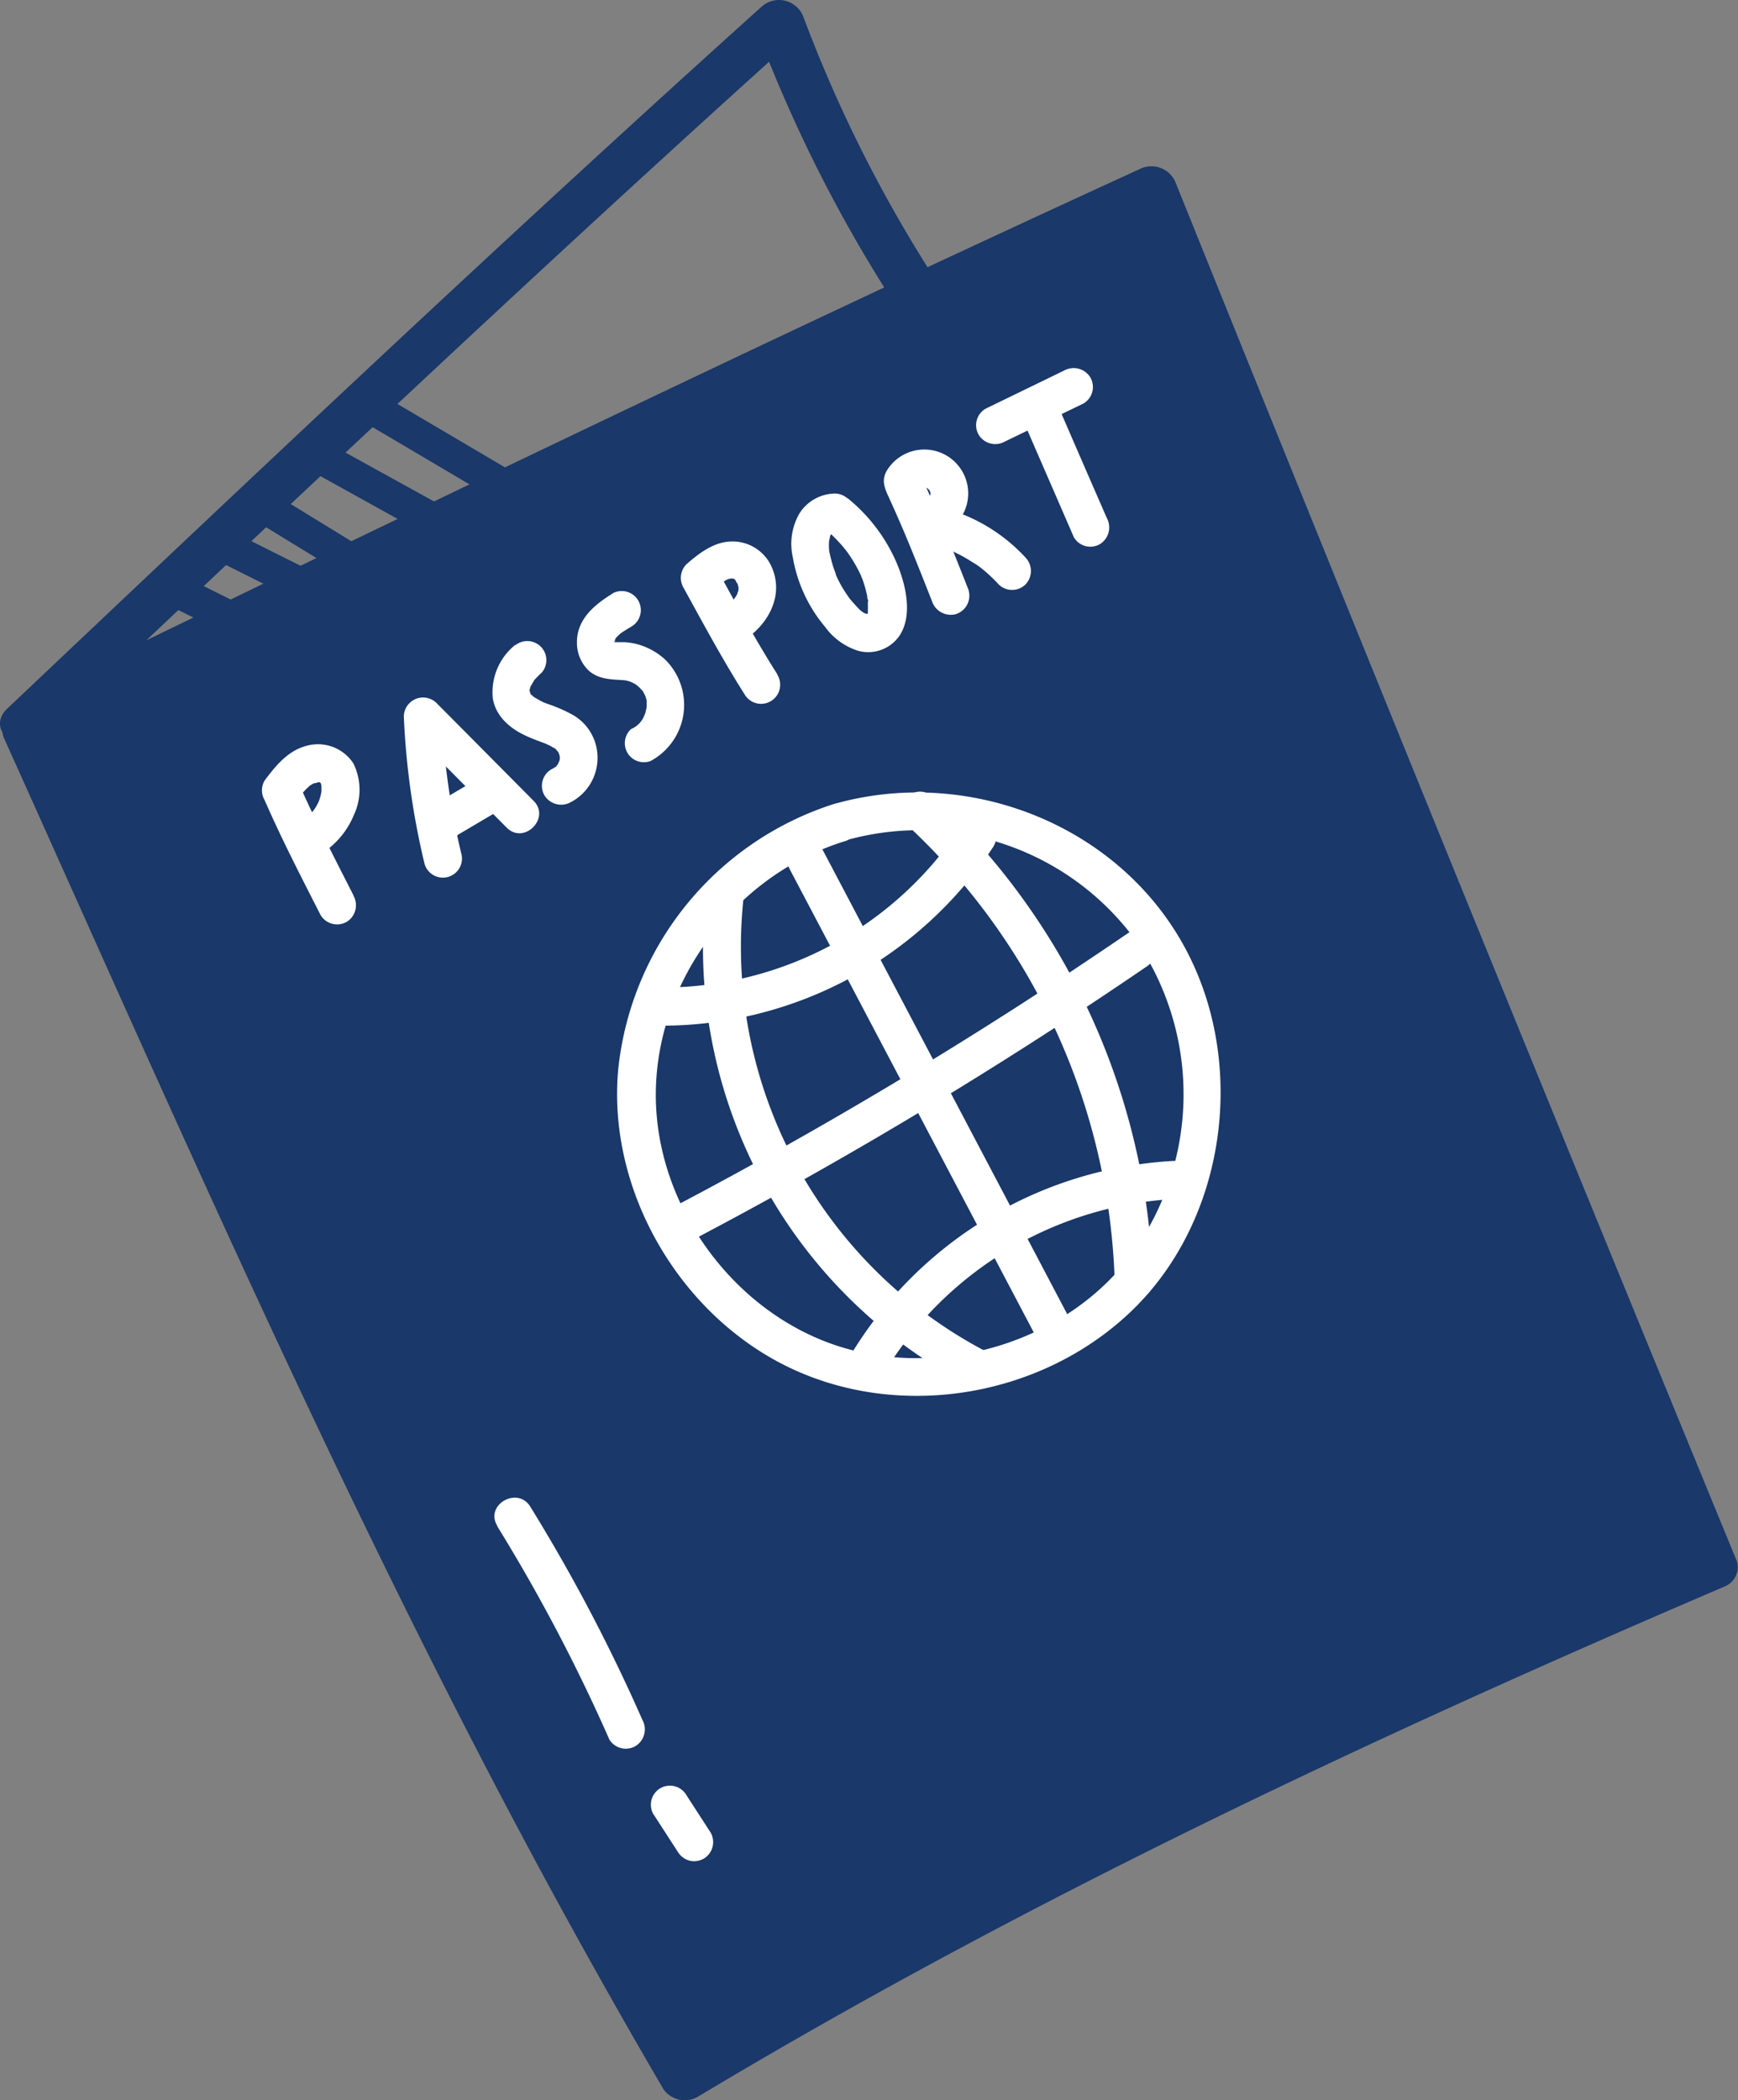 <svg xmlns="http://www.w3.org/2000/svg" viewBox="0 0 194.15 234.55"><rect x="0" y="0" width="194.15" height="234.55" fill="#808080" stroke="none"/><defs><style>.cls-1{fill:#1a3869;}.cls-2{fill:#fff;}</style></defs><title>passport</title><g id="图层_2" data-name="图层 2"><g id="图层_9" data-name="图层 9"><path class="cls-1" d="M192.09,174.31A594.32,594.32,0,0,0,78.61,231.15c-29-49.1-55.82-98.35-75.86-150.54C43.31,61.46,86.78,41.69,127,21.78,149.43,71.6,170.58,122,192.09,174.31Z"/><path class="cls-2" d="M93.25,89.76a34.91,34.91,0,0,0-24.18,29.58C67.77,133,76,147,88.36,152.82c12.56,5.91,28.35,3.08,38.25-6.61s12.49-25.88,6.68-38.52c-6.88-15-24.43-22.3-40-17.93-2.64.74-1.52,4.85,1.13,4.11a30,30,0,0,1,33,11.94,30.45,30.45,0,0,1-.81,34c-7,9.7-20.41,14-31.86,10.86-11.77-3.23-20.7-14.6-21.44-26.74-.81-13.4,8.4-26.12,21.13-30C97,93.06,95.88,89,93.25,89.76Z"/><path class="cls-2" d="M74.07,114.55a44.33,44.33,0,0,0,36.85-19.92c1.5-2.31-2.18-4.44-3.68-2.15a39.93,39.93,0,0,1-33.17,17.81c-2.74,0-2.74,4.26,0,4.26Z"/><path class="cls-2" d="M98.64,153.52A40.54,40.54,0,0,1,131,133.92c2.72-.14,2.74-4.4,0-4.26A45,45,0,0,0,95,151.37c-1.4,2.36,2.28,4.51,3.68,2.15Z"/><path class="cls-2" d="M78,138.15a511.83,511.83,0,0,0,50.14-30.24c2.25-1.54.13-5.23-2.15-3.68a511.83,511.83,0,0,1-50.14,30.24c-2.42,1.29-.27,5,2.15,3.68Z"/><path class="cls-2" d="M88.18,97l27.28,51.77c1.28,2.42,5,.27,3.68-2.15L91.86,94.84c-1.28-2.42-5-.27-3.68,2.15Z"/><path class="cls-2" d="M78.92,99.26a55.13,55.13,0,0,0,29.53,55.59c2.43,1.25,4.59-2.43,2.15-3.68A51,51,0,0,1,83.18,99.26c.34-2.71-3.93-2.69-4.26,0Z"/><path class="cls-2" d="M101.18,92A72.59,72.59,0,0,1,124.52,143c.07,2.73,4.34,2.74,4.26,0A76.89,76.89,0,0,0,104.19,89c-2-1.86-5,1.15-3,3Z"/><path class="cls-2" d="M39.49,100c-2.16-4.24-4.35-8.48-6.26-12.85v2.15a9.87,9.87,0,0,1,.92-1.12c.11-.12.52-.49.5-.47s.66-.36.3-.21c.12,0,.83-.15.46-.14.11,0,.63,0,.26,0q.36.12.06,0c.21.13.23.13.05,0s0,.08.06.11a1.86,1.86,0,0,1,.07.34c0-.18,0-.14,0,.12s0,.31,0,.47c0-.15,0-.15,0,0a5.53,5.53,0,0,1-.19.78,2.2,2.2,0,0,1-.17.45,4.74,4.74,0,0,1-1.73,2A2.17,2.17,0,0,0,33,94.57a2.15,2.15,0,0,0,2.91.77A9.31,9.31,0,0,0,39.54,91a6.62,6.62,0,0,0-.07-5.75,4.73,4.73,0,0,0-5.35-1.92c-2,.56-3.37,2.24-4.57,3.86a2.15,2.15,0,0,0,0,2.15c1.91,4.37,4.1,8.61,6.26,12.85a2.15,2.15,0,0,0,2.91.77,2.18,2.18,0,0,0,.77-2.92Z"/><path class="cls-2" d="M51.53,95.33A80.1,80.1,0,0,1,49.37,80l-3.64,1.5L56.6,92.43c1.93,1.95,4.95-1.06,3-3L48.75,78.5A2.15,2.15,0,0,0,45.11,80a86.23,86.23,0,0,0,2.31,16.45,2.13,2.13,0,0,0,4.11-1.13Z"/><path class="cls-2" d="M51.14,93.24l4-2.36a2.23,2.23,0,0,0,1-1.27A2.18,2.18,0,0,0,55.89,88a2.11,2.11,0,0,0-1.27-1A2.23,2.23,0,0,0,53,87.2l-4,2.36a2.13,2.13,0,0,0-.77,2.91,2.13,2.13,0,0,0,1.28,1,2.23,2.23,0,0,0,1.64-.21Z"/><path class="cls-2" d="M57.59,72a6.78,6.78,0,0,0-2.54,6c.36,2.13,2.11,3.51,4,4.31.43.19.87.36,1.31.52l.6.23c.14.06.13,0,0,0l.39.18c.19.09.36.21.55.3.34.19-.07-.13.22.17.07.07.42.52.19.17.07.11.23.54.1.1,0,.16.08.33.13.49-.13-.42,0-.06,0,.12s-.09.46,0,.12c0,.17-.09.34-.14.5.13-.45,0,0-.07.12s-.31.38-.07.13a1.81,1.81,0,0,1-.24.24l.1-.07c-.18.08-.35.21-.53.29a2.14,2.14,0,0,0-.77,2.91,2.19,2.19,0,0,0,2.92.77,5.56,5.56,0,0,0,3-4.67,5.49,5.49,0,0,0-2.81-5.12,16.69,16.69,0,0,0-2.74-1.19l-.58-.22c.37.16-.16-.09-.23-.13s-.35-.2-.53-.3-.23-.15-.06,0l-.22-.19-.21-.21c.11.16.12.17,0,.05a1.65,1.65,0,0,1-.15-.25c.07.21.07.2,0-.06l-.05-.21c0,.22,0,.2,0,0-.14.39.05-.22.06-.26.11-.46-.13.13.12-.29.11-.19.22-.39.34-.57s.17-.25.08-.1l.15-.17c.21-.21.41-.43.63-.62a2.13,2.13,0,0,0-3-3Z"/><path class="cls-2" d="M68.45,66.28c-2,1.22-4,2.85-4,5.43a4.29,4.29,0,0,0,1.29,3.16c1.09,1,2.47,1,3.87,1.09a3,3,0,0,1,1.56.59,6.26,6.26,0,0,1,.52.51c.27.3,0-.14.17.24a5.77,5.77,0,0,1,.29.55c-.14-.34.07.3.09.38s0,.14,0,0c0,.14,0,.28,0,.41s0,.69,0,.27a4.42,4.42,0,0,1-.13.61c0,.13-.09.27-.14.4.07-.16.07-.17,0,0a2.67,2.67,0,0,1-1.47,1.5A2.13,2.13,0,0,0,72.66,85a7.11,7.11,0,0,0,1.63-11.35A7.55,7.55,0,0,0,71.38,72a6.94,6.94,0,0,0-1.69-.28H68.44a.08.08,0,0,1,.11,0c.07.06,0,0-.13-.07a.53.53,0,0,1,.27.24l-.09-.16c.1.23.11.23,0,0,0,.26,0,.26,0,0v-.19c0,.56.19-.35.06-.1s.14-.19.19-.24a4.79,4.79,0,0,1,.52-.49c.15-.12.81-.52,1.16-.73a2.13,2.13,0,1,0-2.15-3.68Z"/><path class="cls-2" d="M86.81,75.27c-2.46-3.88-4.64-7.91-6.84-11.94l-.33,2.58A7.73,7.73,0,0,1,80.77,65a4,4,0,0,1,.7-.38c-.41.16.71-.17.19,0q.34,0,.15,0l.15,0c.23.07.22.07,0,0,.2.12.2.11,0,0a2.59,2.59,0,0,1,.37.37c-.39-.48.21.56,0,0,.08.19.1.41.17.6s0,.12,0-.12c0,.12,0,.24,0,.36s0,.24,0,0c0,.14-.07.26-.11.39-.09.39.14-.14-.09.22,0,.07-.48.7-.24.39a3.47,3.47,0,0,1-.41.45c-.06,0-.65.53-.35.31-.22.16-.45.3-.68.44a2.13,2.13,0,1,0,2.15,3.68c3-1.76,5-5.27,3.31-8.65a4.78,4.78,0,0,0-4.27-2.59c-2,0-3.68,1.28-5.14,2.56a2.16,2.16,0,0,0-.33,2.58c2.2,4,4.38,8.06,6.84,11.94a2.13,2.13,0,1,0,3.68-2.15Z"/><path class="cls-2" d="M93.36,55.12a4.76,4.76,0,0,0-4.07,2.25,6.79,6.79,0,0,0-.72,4.9A16.3,16.3,0,0,0,92.16,70a7.29,7.29,0,0,0,3.66,2.67,4.24,4.24,0,0,0,4.7-1.73c1.41-2.22.7-5.41-.2-7.7a18.92,18.92,0,0,0-5.45-7.45,2.13,2.13,0,0,0-3,3,20.28,20.28,0,0,1,2.2,2.15l.27.33s.22.27.1.11.09.12.09.12l.25.34c.27.4.53.8.77,1.22s.45.83.65,1.26c0,.06.15.38,0,0,0,.09.07.18.11.28s.17.49.25.75a12.51,12.51,0,0,1,.32,1.24c0,.13,0,.25.07.38s.06.35,0,.11,0,.08,0,.1,0,.3,0,.44,0,.42,0,.63c0,.4.09-.24,0,.14,0,.11-.07.22-.1.33s.15-.33,0-.13.26-.23,0,0,.32-.18,0,0,.51-.14,0,0c0,0,.32.09.06,0,0,0-.45-.14-.24-.06a2.72,2.72,0,0,1-.84-.65c-.28-.29-.77-.85-.89-1s-.58-.83-.81-1.21-.45-.81-.65-1.24a2.55,2.55,0,0,1-.13-.29c.12.29,0,0,0-.09-.1-.27-.2-.53-.29-.81-.17-.55-.31-1.12-.43-1.69a6.59,6.59,0,0,1,0-1.28c0,.21.07-.25.08-.29.08-.34-.11.18,0-.08a2.69,2.69,0,0,1,.19-.32c.12-.21-.19.13,0,0,.05,0,.36-.26.14-.13s.3-.15,0,0,0,0,.08,0c-.42-.1,0,0,.15,0a2.14,2.14,0,0,0,2.13-2.13A2.17,2.17,0,0,0,93.36,55.12Z"/><path class="cls-2" d="M108.21,65.92c-1.76-4.46-3.53-8.92-5.55-13.26v2.15c.3-.53-.26.25.13-.21.1-.12.21-.16,0,0,.07-.05.56-.24.2-.13.06,0,.56-.1.3-.08s.33,0-.06,0c0,0,.53.14.31.07s.26.2,0,0c0,0,.42.46.2.15,0,0,.26.5.17.27s.06.26.07.31c-.06-.4,0,.19,0-.06s-.07.23-.09.29c.14-.37-.12.15-.16.19.22-.28-.19.1,0,0s-.29.16-.28.16c.31-.17-.11,0-.24,0a2.15,2.15,0,0,0-1.48,2.62,2.18,2.18,0,0,0,2.62,1.49,4.9,4.9,0,1,0-5.27-7.34c-.66,1.11-.25,2,.23,3.05.56,1.22,1.1,2.45,1.63,3.69,1.08,2.55,2.13,5.22,3.16,7.83a2.21,2.21,0,0,0,2.63,1.49,2.15,2.15,0,0,0,1.48-2.62Z"/><path class="cls-2" d="M104.1,60.76a18,18,0,0,1,2.25.75c.25.09-.42-.19-.07,0l.25.11.55.27c.36.18.72.38,1.06.59s.66.41,1,.62l.5.36c.22.17-.33-.26-.11-.08l.26.21a17.57,17.57,0,0,1,1.77,1.68,2.14,2.14,0,0,0,3,0,2.17,2.17,0,0,0,0-3,19.25,19.25,0,0,0-9.31-5.58,2.13,2.13,0,0,0-1.13,4.11Z"/><path class="cls-2" d="M112.24,49.32l8.8-4.26a2.14,2.14,0,0,0,.76-2.91,2.19,2.19,0,0,0-2.92-.77l-8.79,4.27a2.13,2.13,0,0,0-.76,2.91,2.17,2.17,0,0,0,2.91.76Z"/><path class="cls-2" d="M114.31,47q2.82,6.48,5.65,13a2.13,2.13,0,0,0,2.91.77,2.2,2.2,0,0,0,.77-2.92q-2.83-6.48-5.65-13a2.14,2.14,0,0,0-2.92-.76,2.19,2.19,0,0,0-.76,2.91Z"/><path class="cls-2" d="M55.55,170.46a194.94,194.94,0,0,1,12.52,23.81A2.15,2.15,0,0,0,71,195a2.19,2.19,0,0,0,.76-2.92,194.21,194.21,0,0,0-12.52-23.81c-1.44-2.33-5.13-.19-3.68,2.15Z"/><path class="cls-2" d="M73,202.62l2.7,4.17a2.26,2.26,0,0,0,1.27,1,2.18,2.18,0,0,0,1.64-.21,2.15,2.15,0,0,0,.77-2.92l-2.7-4.17a2.13,2.13,0,0,0-3.9.51,2.18,2.18,0,0,0,.22,1.64Z"/><path class="cls-1" d="M26.11,71a1.7,1.7,0,0,1-.81-.2l-6.05-3a1.83,1.83,0,0,1,1.63-3.27l6.05,3A1.83,1.83,0,0,1,26.11,71Z"/><path class="cls-1" d="M33.68,67.11a1.71,1.71,0,0,1-.82-.2l-8.64-4.32a1.83,1.83,0,0,1,1.63-3.27l8.65,4.33a1.83,1.83,0,0,1-.82,3.46Z"/><path class="cls-1" d="M39.33,64.45a1.71,1.71,0,0,1-.95-.27L29,58.44a1.82,1.82,0,1,1,1.91-3.11l9.35,5.74a1.82,1.82,0,0,1-1,3.38Z"/><path class="cls-1" d="M48.59,60a1.85,1.85,0,0,1-.88-.22L35.17,52.83a1.83,1.83,0,0,1,1.77-3.2l12.53,6.92A1.82,1.82,0,0,1,48.59,60Z"/><path class="cls-1" d="M55.94,55.87a1.75,1.75,0,0,1-.93-.26L41.83,47.83a1.82,1.82,0,1,1,1.85-3.14l13.19,7.78a1.83,1.83,0,0,1-.93,3.4Z"/><path class="cls-1" d="M.48,82.51c17.82,39.57,35.19,79.4,55.36,117.85q8.76,16.69,18.29,33a2.94,2.94,0,0,0,3.74.86c36.78-22.07,75.52-40.22,114.91-57.09a2.34,2.34,0,0,0,1.26-2.73Q162.4,97.47,131.3,20.33a2.91,2.91,0,0,0-4-1.44C85,38.26,43.19,58.5,1.36,78.77l3.32,3.78C32.56,56.17,60.45,29.79,89,4.12L84.42,3.05A160,160,0,0,0,99.58,33.37c1.65,2.58,6.56.42,4.73-2.43A153.58,153.58,0,0,1,89.7,1.77,2.91,2.91,0,0,0,85.12.71C56.58,26.38,28.69,52.76.81,79.14c-2.34,2.22.89,5,3.32,3.79C46,62.67,87.79,42.43,130,23.05l-4-1.44q31.24,77.09,62.74,154.06L190,173c-39.38,16.88-78.12,35-114.9,57.1l3.75.86c-28.13-48-50.29-99-73.09-149.68C4.51,78.45-.84,79.57.48,82.51Z"/></g></g></svg>